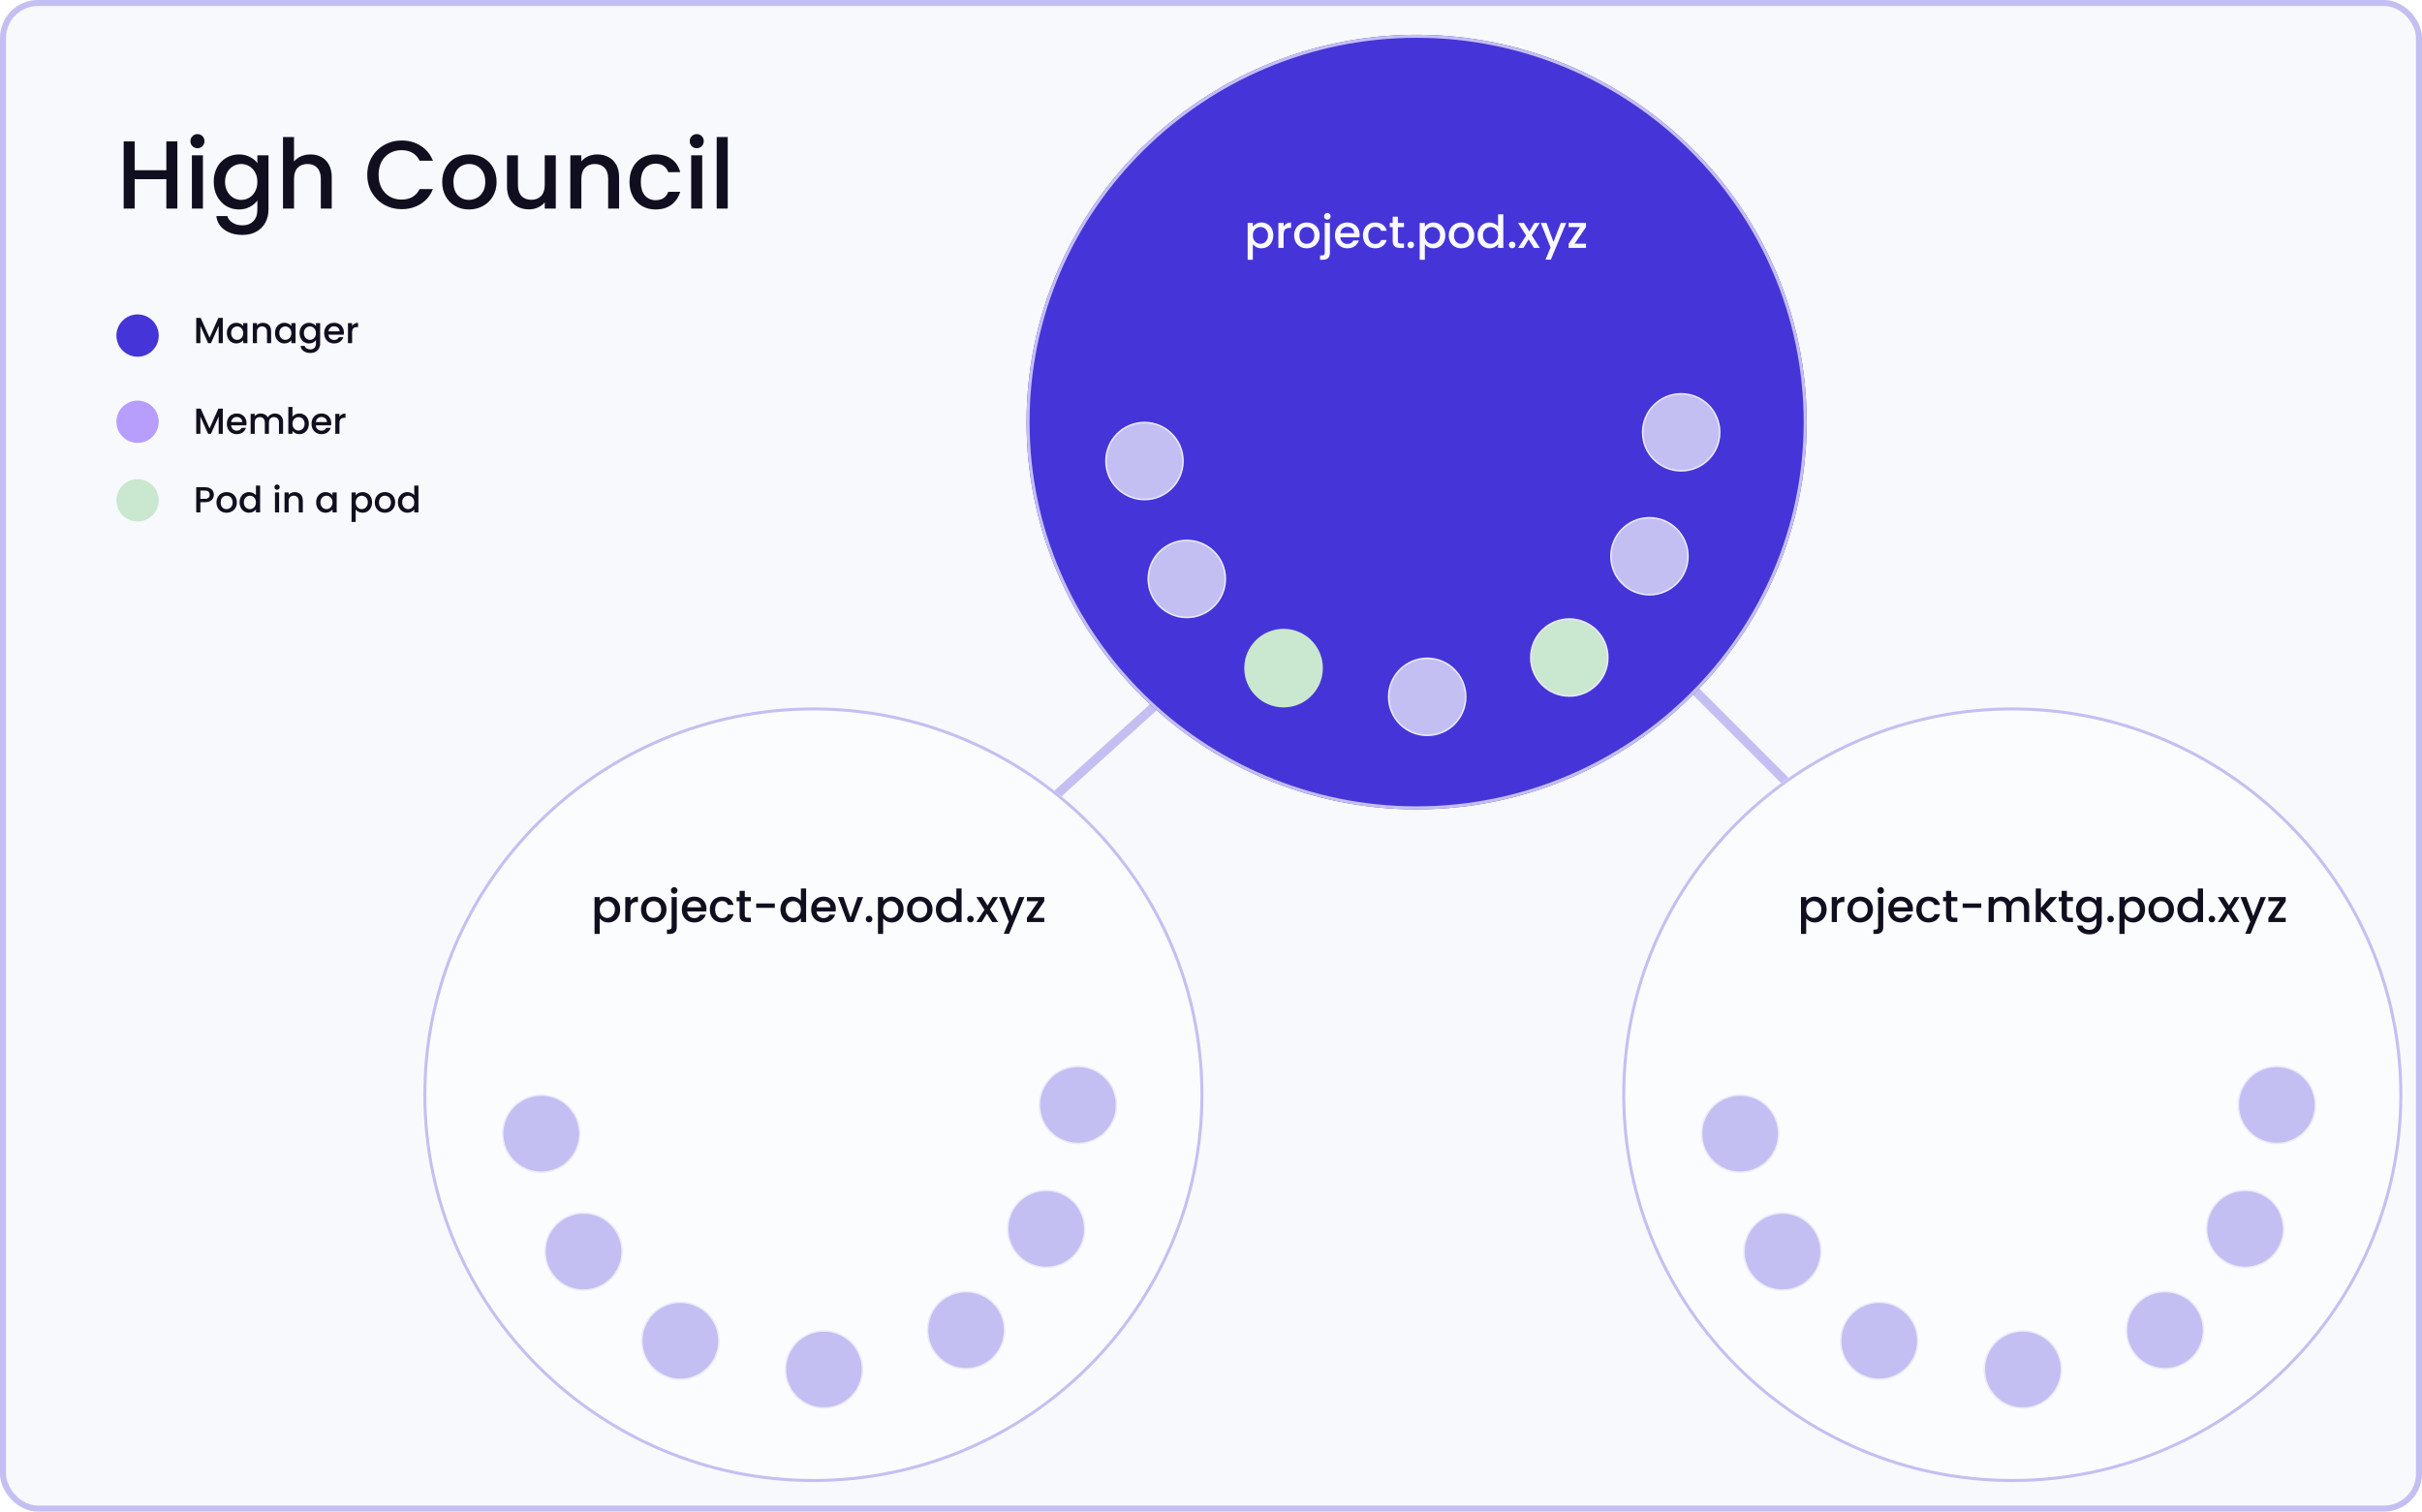 <svg width="1602" height="1000" viewBox="0 0 1602 1000" fill="none" xmlns="http://www.w3.org/2000/svg">
<rect x="2" y="2" width="1598" height="996" rx="23" fill="#F8F9FC"/>
<circle cx="942" cy="265" r="197" fill="#FF3C3C" fill-opacity="0.87"/>
<path d="M117.32 93.52V138H110.024V118.544H89.096V138H81.8V93.52H89.096V112.592H110.024V93.52H117.32ZM130.637 98.064C129.314 98.064 128.205 97.616 127.309 96.72C126.413 95.824 125.965 94.715 125.965 93.392C125.965 92.069 126.413 90.96 127.309 90.064C128.205 89.168 129.314 88.72 130.637 88.72C131.917 88.72 133.005 89.168 133.901 90.064C134.797 90.96 135.245 92.069 135.245 93.392C135.245 94.715 134.797 95.824 133.901 96.72C133.005 97.616 131.917 98.064 130.637 98.064ZM134.221 102.736V138H126.925V102.736H134.221ZM158.008 102.16C160.739 102.16 163.149 102.715 165.24 103.824C167.373 104.891 169.037 106.235 170.232 107.856V102.736H177.592V138.576C177.592 141.819 176.909 144.699 175.544 147.216C174.179 149.776 172.195 151.781 169.592 153.232C167.032 154.683 163.96 155.408 160.376 155.408C155.597 155.408 151.629 154.277 148.472 152.016C145.315 149.797 143.523 146.768 143.096 142.928H150.328C150.883 144.763 152.056 146.235 153.848 147.344C155.683 148.496 157.859 149.072 160.376 149.072C163.32 149.072 165.688 148.176 167.48 146.384C169.315 144.592 170.232 141.989 170.232 138.576V132.688C168.995 134.352 167.309 135.76 165.176 136.912C163.085 138.021 160.696 138.576 158.008 138.576C154.936 138.576 152.12 137.808 149.56 136.272C147.043 134.693 145.037 132.517 143.544 129.744C142.093 126.928 141.368 123.749 141.368 120.208C141.368 116.667 142.093 113.531 143.544 110.8C145.037 108.069 147.043 105.957 149.56 104.464C152.12 102.928 154.936 102.16 158.008 102.16ZM170.232 120.336C170.232 117.904 169.72 115.792 168.696 114C167.715 112.208 166.413 110.843 164.792 109.904C163.171 108.965 161.421 108.496 159.544 108.496C157.667 108.496 155.917 108.965 154.296 109.904C152.675 110.8 151.352 112.144 150.328 113.936C149.347 115.685 148.856 117.776 148.856 120.208C148.856 122.64 149.347 124.773 150.328 126.608C151.352 128.443 152.675 129.851 154.296 130.832C155.96 131.771 157.709 132.24 159.544 132.24C161.421 132.24 163.171 131.771 164.792 130.832C166.413 129.893 167.715 128.528 168.696 126.736C169.72 124.901 170.232 122.768 170.232 120.336ZM205.415 102.16C208.103 102.16 210.492 102.736 212.583 103.888C214.716 105.04 216.38 106.747 217.575 109.008C218.812 111.269 219.431 114 219.431 117.2V138H212.199V118.288C212.199 115.131 211.41 112.72 209.831 111.056C208.252 109.349 206.098 108.496 203.367 108.496C200.636 108.496 198.46 109.349 196.839 111.056C195.26 112.72 194.471 115.131 194.471 118.288V138H187.175V90.64H194.471V106.832C195.708 105.339 197.266 104.187 199.143 103.376C201.063 102.565 203.154 102.16 205.415 102.16ZM242.931 115.664C242.931 111.312 243.933 107.408 245.939 103.952C247.987 100.496 250.739 97.808 254.195 95.888C257.693 93.925 261.512 92.944 265.651 92.944C270.387 92.944 274.589 94.117 278.259 96.464C281.971 98.768 284.659 102.053 286.323 106.32H277.555C276.403 103.973 274.803 102.224 272.755 101.072C270.707 99.92 268.339 99.344 265.651 99.344C262.707 99.344 260.083 100.005 257.779 101.328C255.475 102.651 253.661 104.549 252.339 107.024C251.059 109.499 250.419 112.379 250.419 115.664C250.419 118.949 251.059 121.829 252.339 124.304C253.661 126.779 255.475 128.699 257.779 130.064C260.083 131.387 262.707 132.048 265.651 132.048C268.339 132.048 270.707 131.472 272.755 130.32C274.803 129.168 276.403 127.419 277.555 125.072H286.323C284.659 129.339 281.971 132.624 278.259 134.928C274.589 137.232 270.387 138.384 265.651 138.384C261.469 138.384 257.651 137.424 254.195 135.504C250.739 133.541 247.987 130.832 245.939 127.376C243.933 123.92 242.931 120.016 242.931 115.664ZM310.159 138.576C306.831 138.576 303.823 137.829 301.135 136.336C298.447 134.8 296.335 132.667 294.799 129.936C293.263 127.163 292.495 123.963 292.495 120.336C292.495 116.752 293.284 113.573 294.863 110.8C296.441 108.027 298.596 105.893 301.327 104.4C304.057 102.907 307.108 102.16 310.479 102.16C313.849 102.16 316.9 102.907 319.631 104.4C322.361 105.893 324.516 108.027 326.095 110.8C327.673 113.573 328.463 116.752 328.463 120.336C328.463 123.92 327.652 127.099 326.031 129.872C324.409 132.645 322.191 134.8 319.375 136.336C316.601 137.829 313.529 138.576 310.159 138.576ZM310.159 132.24C312.036 132.24 313.785 131.792 315.407 130.896C317.071 130 318.415 128.656 319.439 126.864C320.463 125.072 320.975 122.896 320.975 120.336C320.975 117.776 320.484 115.621 319.503 113.872C318.521 112.08 317.22 110.736 315.599 109.84C313.977 108.944 312.228 108.496 310.351 108.496C308.473 108.496 306.724 108.944 305.103 109.84C303.524 110.736 302.265 112.08 301.327 113.872C300.388 115.621 299.919 117.776 299.919 120.336C299.919 124.133 300.879 127.077 302.799 129.168C304.761 131.216 307.215 132.24 310.159 132.24ZM367.611 102.736V138H360.315V133.84C359.163 135.291 357.648 136.443 355.771 137.296C353.936 138.107 351.974 138.512 349.883 138.512C347.11 138.512 344.614 137.936 342.395 136.784C340.219 135.632 338.491 133.925 337.211 131.664C335.974 129.403 335.355 126.672 335.355 123.472V102.736H342.587V122.384C342.587 125.541 343.376 127.973 344.955 129.68C346.534 131.344 348.688 132.176 351.419 132.176C354.15 132.176 356.304 131.344 357.883 129.68C359.504 127.973 360.315 125.541 360.315 122.384V102.736H367.611ZM395.03 102.16C397.803 102.16 400.278 102.736 402.454 103.888C404.672 105.04 406.4 106.747 407.638 109.008C408.875 111.269 409.494 114 409.494 117.2V138H402.262V118.288C402.262 115.131 401.472 112.72 399.894 111.056C398.315 109.349 396.16 108.496 393.43 108.496C390.699 108.496 388.523 109.349 386.902 111.056C385.323 112.72 384.534 115.131 384.534 118.288V138H377.238V102.736H384.534V106.768C385.728 105.317 387.243 104.187 389.078 103.376C390.955 102.565 392.939 102.16 395.03 102.16ZM416.368 120.336C416.368 116.709 417.093 113.531 418.544 110.8C420.037 108.027 422.085 105.893 424.688 104.4C427.291 102.907 430.277 102.16 433.648 102.16C437.915 102.16 441.435 103.184 444.208 105.232C447.024 107.237 448.923 110.117 449.904 113.872H442.032C441.392 112.123 440.368 110.757 438.96 109.776C437.552 108.795 435.781 108.304 433.648 108.304C430.661 108.304 428.272 109.371 426.48 111.504C424.731 113.595 423.856 116.539 423.856 120.336C423.856 124.133 424.731 127.099 426.48 129.232C428.272 131.365 430.661 132.432 433.648 132.432C437.872 132.432 440.667 130.576 442.032 126.864H449.904C448.88 130.448 446.96 133.307 444.144 135.44C441.328 137.531 437.829 138.576 433.648 138.576C430.277 138.576 427.291 137.829 424.688 136.336C422.085 134.8 420.037 132.667 418.544 129.936C417.093 127.163 416.368 123.963 416.368 120.336ZM460.887 98.064C459.564 98.064 458.455 97.616 457.559 96.72C456.663 95.824 456.215 94.715 456.215 93.392C456.215 92.069 456.663 90.96 457.559 90.064C458.455 89.168 459.564 88.72 460.887 88.72C462.167 88.72 463.255 89.168 464.151 90.064C465.047 90.96 465.495 92.069 465.495 93.392C465.495 94.715 465.047 95.824 464.151 96.72C463.255 97.616 462.167 98.064 460.887 98.064ZM464.471 102.736V138H457.175V102.736H464.471ZM481.346 90.64V138H474.05V90.64H481.346Z" fill="#110F1F"/>
<path d="M147.368 210.32V227H144.632V215.576L139.544 227H137.648L132.536 215.576V227H129.8V210.32H132.752L138.608 223.4L144.44 210.32H147.368ZM150.052 220.328C150.052 219 150.324 217.824 150.868 216.8C151.428 215.776 152.18 214.984 153.124 214.424C154.084 213.848 155.14 213.56 156.292 213.56C157.332 213.56 158.236 213.768 159.004 214.184C159.788 214.584 160.412 215.088 160.876 215.696V213.776H163.636V227H160.876V225.032C160.412 225.656 159.78 226.176 158.98 226.592C158.18 227.008 157.268 227.216 156.244 227.216C155.108 227.216 154.068 226.928 153.124 226.352C152.18 225.76 151.428 224.944 150.868 223.904C150.324 222.848 150.052 221.656 150.052 220.328ZM160.876 220.376C160.876 219.464 160.684 218.672 160.3 218C159.932 217.328 159.444 216.816 158.836 216.464C158.228 216.112 157.572 215.936 156.868 215.936C156.164 215.936 155.508 216.112 154.9 216.464C154.292 216.8 153.796 217.304 153.412 217.976C153.044 218.632 152.86 219.416 152.86 220.328C152.86 221.24 153.044 222.04 153.412 222.728C153.796 223.416 154.292 223.944 154.9 224.312C155.524 224.664 156.18 224.84 156.868 224.84C157.572 224.84 158.228 224.664 158.836 224.312C159.444 223.96 159.932 223.448 160.3 222.776C160.684 222.088 160.876 221.288 160.876 220.376ZM173.902 213.56C174.942 213.56 175.87 213.776 176.686 214.208C177.518 214.64 178.166 215.28 178.63 216.128C179.094 216.976 179.326 218 179.326 219.2V227H176.614V219.608C176.614 218.424 176.318 217.52 175.726 216.896C175.134 216.256 174.326 215.936 173.302 215.936C172.278 215.936 171.462 216.256 170.854 216.896C170.262 217.52 169.966 218.424 169.966 219.608V227H167.23V213.776H169.966V215.288C170.414 214.744 170.982 214.32 171.67 214.016C172.374 213.712 173.118 213.56 173.902 213.56ZM181.904 220.328C181.904 219 182.176 217.824 182.72 216.8C183.28 215.776 184.032 214.984 184.976 214.424C185.936 213.848 186.992 213.56 188.144 213.56C189.184 213.56 190.088 213.768 190.856 214.184C191.64 214.584 192.264 215.088 192.728 215.696V213.776H195.488V227H192.728V225.032C192.264 225.656 191.632 226.176 190.832 226.592C190.032 227.008 189.12 227.216 188.096 227.216C186.96 227.216 185.92 226.928 184.976 226.352C184.032 225.76 183.28 224.944 182.72 223.904C182.176 222.848 181.904 221.656 181.904 220.328ZM192.728 220.376C192.728 219.464 192.536 218.672 192.152 218C191.784 217.328 191.296 216.816 190.688 216.464C190.08 216.112 189.424 215.936 188.72 215.936C188.016 215.936 187.36 216.112 186.752 216.464C186.144 216.8 185.648 217.304 185.264 217.976C184.896 218.632 184.712 219.416 184.712 220.328C184.712 221.24 184.896 222.04 185.264 222.728C185.648 223.416 186.144 223.944 186.752 224.312C187.376 224.664 188.032 224.84 188.72 224.84C189.424 224.84 190.08 224.664 190.688 224.312C191.296 223.96 191.784 223.448 192.152 222.776C192.536 222.088 192.728 221.288 192.728 220.376ZM204.409 213.56C205.433 213.56 206.337 213.768 207.121 214.184C207.921 214.584 208.545 215.088 208.993 215.696V213.776H211.753V227.216C211.753 228.432 211.497 229.512 210.985 230.456C210.473 231.416 209.729 232.168 208.753 232.712C207.793 233.256 206.641 233.528 205.297 233.528C203.505 233.528 202.017 233.104 200.833 232.256C199.649 231.424 198.977 230.288 198.817 228.848H201.529C201.737 229.536 202.177 230.088 202.849 230.504C203.537 230.936 204.353 231.152 205.297 231.152C206.401 231.152 207.289 230.816 207.961 230.144C208.649 229.472 208.993 228.496 208.993 227.216V225.008C208.529 225.632 207.897 226.16 207.097 226.592C206.313 227.008 205.417 227.216 204.409 227.216C203.257 227.216 202.201 226.928 201.241 226.352C200.297 225.76 199.545 224.944 198.985 223.904C198.441 222.848 198.169 221.656 198.169 220.328C198.169 219 198.441 217.824 198.985 216.8C199.545 215.776 200.297 214.984 201.241 214.424C202.201 213.848 203.257 213.56 204.409 213.56ZM208.993 220.376C208.993 219.464 208.801 218.672 208.417 218C208.049 217.328 207.561 216.816 206.953 216.464C206.345 216.112 205.689 215.936 204.985 215.936C204.281 215.936 203.625 216.112 203.017 216.464C202.409 216.8 201.913 217.304 201.529 217.976C201.161 218.632 200.977 219.416 200.977 220.328C200.977 221.24 201.161 222.04 201.529 222.728C201.913 223.416 202.409 223.944 203.017 224.312C203.641 224.664 204.297 224.84 204.985 224.84C205.689 224.84 206.345 224.664 206.953 224.312C207.561 223.96 208.049 223.448 208.417 222.776C208.801 222.088 208.993 221.288 208.993 220.376ZM227.467 220.064C227.467 220.56 227.435 221.008 227.371 221.408H217.267C217.347 222.464 217.739 223.312 218.443 223.952C219.147 224.592 220.011 224.912 221.035 224.912C222.507 224.912 223.547 224.296 224.155 223.064H227.107C226.707 224.28 225.979 225.28 224.923 226.064C223.883 226.832 222.587 227.216 221.035 227.216C219.771 227.216 218.635 226.936 217.627 226.376C216.635 225.8 215.851 225 215.275 223.976C214.715 222.936 214.435 221.736 214.435 220.376C214.435 219.016 214.707 217.824 215.251 216.8C215.811 215.76 216.587 214.96 217.579 214.4C218.587 213.84 219.739 213.56 221.035 213.56C222.283 213.56 223.395 213.832 224.371 214.376C225.347 214.92 226.107 215.688 226.651 216.68C227.195 217.656 227.467 218.784 227.467 220.064ZM224.611 219.2C224.595 218.192 224.235 217.384 223.531 216.776C222.827 216.168 221.955 215.864 220.915 215.864C219.971 215.864 219.163 216.168 218.491 216.776C217.819 217.368 217.419 218.176 217.291 219.2H224.611ZM232.895 215.696C233.295 215.024 233.823 214.504 234.479 214.136C235.151 213.752 235.943 213.56 236.855 213.56V216.392H236.159C235.087 216.392 234.271 216.664 233.711 217.208C233.167 217.752 232.895 218.696 232.895 220.04V227H230.159V213.776H232.895V215.696Z" fill="#110F1F"/>
<path d="M147.368 270.32V287H144.632V275.576L139.544 287H137.648L132.536 275.576V287H129.8V270.32H132.752L138.608 283.4L144.44 270.32H147.368ZM163.084 280.064C163.084 280.56 163.052 281.008 162.988 281.408H152.884C152.964 282.464 153.356 283.312 154.06 283.952C154.764 284.592 155.628 284.912 156.652 284.912C158.124 284.912 159.164 284.296 159.772 283.064H162.724C162.324 284.28 161.596 285.28 160.54 286.064C159.5 286.832 158.204 287.216 156.652 287.216C155.388 287.216 154.252 286.936 153.244 286.376C152.252 285.8 151.468 285 150.892 283.976C150.332 282.936 150.052 281.736 150.052 280.376C150.052 279.016 150.324 277.824 150.868 276.8C151.428 275.76 152.204 274.96 153.196 274.4C154.204 273.84 155.356 273.56 156.652 273.56C157.9 273.56 159.012 273.832 159.988 274.376C160.964 274.92 161.724 275.688 162.268 276.68C162.812 277.656 163.084 278.784 163.084 280.064ZM160.228 279.2C160.212 278.192 159.852 277.384 159.148 276.776C158.444 276.168 157.572 275.864 156.532 275.864C155.588 275.864 154.78 276.168 154.108 276.776C153.436 277.368 153.036 278.176 152.908 279.2H160.228ZM181.785 273.56C182.825 273.56 183.753 273.776 184.569 274.208C185.401 274.64 186.049 275.28 186.513 276.128C186.993 276.976 187.233 278 187.233 279.2V287H184.521V279.608C184.521 278.424 184.225 277.52 183.633 276.896C183.041 276.256 182.233 275.936 181.209 275.936C180.185 275.936 179.369 276.256 178.761 276.896C178.169 277.52 177.873 278.424 177.873 279.608V287H175.161V279.608C175.161 278.424 174.865 277.52 174.273 276.896C173.681 276.256 172.873 275.936 171.849 275.936C170.825 275.936 170.009 276.256 169.401 276.896C168.809 277.52 168.513 278.424 168.513 279.608V287H165.777V273.776H168.513V275.288C168.961 274.744 169.529 274.32 170.217 274.016C170.905 273.712 171.641 273.56 172.425 273.56C173.481 273.56 174.425 273.784 175.257 274.232C176.089 274.68 176.729 275.328 177.177 276.176C177.577 275.376 178.201 274.744 179.049 274.28C179.897 273.8 180.809 273.56 181.785 273.56ZM193.45 275.744C193.914 275.104 194.546 274.584 195.346 274.184C196.162 273.768 197.066 273.56 198.058 273.56C199.226 273.56 200.282 273.84 201.226 274.4C202.17 274.96 202.914 275.76 203.458 276.8C204.002 277.824 204.274 279 204.274 280.328C204.274 281.656 204.002 282.848 203.458 283.904C202.914 284.944 202.162 285.76 201.202 286.352C200.258 286.928 199.21 287.216 198.058 287.216C197.034 287.216 196.122 287.016 195.322 286.616C194.538 286.216 193.914 285.704 193.45 285.08V287H190.714V269.24H193.45V275.744ZM201.49 280.328C201.49 279.416 201.298 278.632 200.914 277.976C200.546 277.304 200.05 276.8 199.426 276.464C198.818 276.112 198.162 275.936 197.458 275.936C196.77 275.936 196.114 276.112 195.49 276.464C194.882 276.816 194.386 277.328 194.002 278C193.634 278.672 193.45 279.464 193.45 280.376C193.45 281.288 193.634 282.088 194.002 282.776C194.386 283.448 194.882 283.96 195.49 284.312C196.114 284.664 196.77 284.84 197.458 284.84C198.162 284.84 198.818 284.664 199.426 284.312C200.05 283.944 200.546 283.416 200.914 282.728C201.298 282.04 201.49 281.24 201.49 280.328ZM219.1 280.064C219.1 280.56 219.068 281.008 219.004 281.408H208.9C208.98 282.464 209.372 283.312 210.076 283.952C210.78 284.592 211.644 284.912 212.668 284.912C214.14 284.912 215.18 284.296 215.788 283.064H218.74C218.34 284.28 217.612 285.28 216.556 286.064C215.516 286.832 214.22 287.216 212.668 287.216C211.404 287.216 210.268 286.936 209.26 286.376C208.268 285.8 207.484 285 206.908 283.976C206.348 282.936 206.068 281.736 206.068 280.376C206.068 279.016 206.34 277.824 206.884 276.8C207.444 275.76 208.22 274.96 209.212 274.4C210.22 273.84 211.372 273.56 212.668 273.56C213.916 273.56 215.028 273.832 216.004 274.376C216.98 274.92 217.74 275.688 218.284 276.68C218.828 277.656 219.1 278.784 219.1 280.064ZM216.244 279.2C216.228 278.192 215.868 277.384 215.164 276.776C214.46 276.168 213.588 275.864 212.548 275.864C211.604 275.864 210.796 276.168 210.124 276.776C209.452 277.368 209.052 278.176 208.924 279.2H216.244ZM224.528 275.696C224.928 275.024 225.456 274.504 226.112 274.136C226.784 273.752 227.576 273.56 228.488 273.56V276.392H227.792C226.72 276.392 225.904 276.664 225.344 277.208C224.8 277.752 224.528 278.696 224.528 280.04V287H221.792V273.776H224.528V275.696Z" fill="#110F1F"/>
<path d="M141.464 327.288C141.464 328.136 141.264 328.936 140.864 329.688C140.464 330.44 139.824 331.056 138.944 331.536C138.064 332 136.936 332.232 135.56 332.232H132.536V339H129.8V322.32H135.56C136.84 322.32 137.92 322.544 138.8 322.992C139.696 323.424 140.36 324.016 140.792 324.768C141.24 325.52 141.464 326.36 141.464 327.288ZM135.56 330C136.6 330 137.376 329.768 137.888 329.304C138.4 328.824 138.656 328.152 138.656 327.288C138.656 325.464 137.624 324.552 135.56 324.552H132.536V330H135.56ZM149.809 339.216C148.561 339.216 147.433 338.936 146.425 338.376C145.417 337.8 144.625 337 144.049 335.976C143.473 334.936 143.185 333.736 143.185 332.376C143.185 331.032 143.481 329.84 144.073 328.8C144.665 327.76 145.473 326.96 146.497 326.4C147.521 325.84 148.665 325.56 149.929 325.56C151.193 325.56 152.337 325.84 153.361 326.4C154.385 326.96 155.193 327.76 155.785 328.8C156.377 329.84 156.673 331.032 156.673 332.376C156.673 333.72 156.369 334.912 155.761 335.952C155.153 336.992 154.321 337.8 153.265 338.376C152.225 338.936 151.073 339.216 149.809 339.216ZM149.809 336.84C150.513 336.84 151.169 336.672 151.777 336.336C152.401 336 152.905 335.496 153.289 334.824C153.673 334.152 153.865 333.336 153.865 332.376C153.865 331.416 153.681 330.608 153.313 329.952C152.945 329.28 152.457 328.776 151.849 328.44C151.241 328.104 150.585 327.936 149.881 327.936C149.177 327.936 148.521 328.104 147.913 328.44C147.321 328.776 146.849 329.28 146.497 329.952C146.145 330.608 145.969 331.416 145.969 332.376C145.969 333.8 146.329 334.904 147.049 335.688C147.785 336.456 148.705 336.84 149.809 336.84ZM158.466 332.328C158.466 331 158.738 329.824 159.282 328.8C159.842 327.776 160.594 326.984 161.538 326.424C162.498 325.848 163.562 325.56 164.73 325.56C165.594 325.56 166.442 325.752 167.274 326.136C168.122 326.504 168.794 327 169.29 327.624V321.24H172.05V339H169.29V337.008C168.842 337.648 168.218 338.176 167.418 338.592C166.634 339.008 165.73 339.216 164.706 339.216C163.554 339.216 162.498 338.928 161.538 338.352C160.594 337.76 159.842 336.944 159.282 335.904C158.738 334.848 158.466 333.656 158.466 332.328ZM169.29 332.376C169.29 331.464 169.098 330.672 168.714 330C168.346 329.328 167.858 328.816 167.25 328.464C166.642 328.112 165.986 327.936 165.282 327.936C164.578 327.936 163.922 328.112 163.314 328.464C162.706 328.8 162.21 329.304 161.826 329.976C161.458 330.632 161.274 331.416 161.274 332.328C161.274 333.24 161.458 334.04 161.826 334.728C162.21 335.416 162.706 335.944 163.314 336.312C163.938 336.664 164.594 336.84 165.282 336.84C165.986 336.84 166.642 336.664 167.25 336.312C167.858 335.96 168.346 335.448 168.714 334.776C169.098 334.088 169.29 333.288 169.29 332.376ZM183.27 324.024C182.774 324.024 182.358 323.856 182.022 323.52C181.686 323.184 181.518 322.768 181.518 322.272C181.518 321.776 181.686 321.36 182.022 321.024C182.358 320.688 182.774 320.52 183.27 320.52C183.75 320.52 184.158 320.688 184.494 321.024C184.83 321.36 184.998 321.776 184.998 322.272C184.998 322.768 184.83 323.184 184.494 323.52C184.158 323.856 183.75 324.024 183.27 324.024ZM184.614 325.776V339H181.878V325.776H184.614ZM194.878 325.56C195.918 325.56 196.846 325.776 197.662 326.208C198.494 326.64 199.142 327.28 199.606 328.128C200.07 328.976 200.302 330 200.302 331.2V339H197.59V331.608C197.59 330.424 197.294 329.52 196.702 328.896C196.11 328.256 195.302 327.936 194.278 327.936C193.254 327.936 192.438 328.256 191.83 328.896C191.238 329.52 190.942 330.424 190.942 331.608V339H188.206V325.776H190.942V327.288C191.39 326.744 191.958 326.32 192.646 326.016C193.35 325.712 194.094 325.56 194.878 325.56ZM209.115 332.328C209.115 331 209.387 329.824 209.931 328.8C210.491 327.776 211.243 326.984 212.187 326.424C213.147 325.848 214.203 325.56 215.355 325.56C216.395 325.56 217.299 325.768 218.067 326.184C218.851 326.584 219.475 327.088 219.939 327.696V325.776H222.699V339H219.939V337.032C219.475 337.656 218.843 338.176 218.043 338.592C217.243 339.008 216.331 339.216 215.307 339.216C214.171 339.216 213.131 338.928 212.187 338.352C211.243 337.76 210.491 336.944 209.931 335.904C209.387 334.848 209.115 333.656 209.115 332.328ZM219.939 332.376C219.939 331.464 219.747 330.672 219.363 330C218.995 329.328 218.507 328.816 217.899 328.464C217.291 328.112 216.635 327.936 215.931 327.936C215.227 327.936 214.571 328.112 213.963 328.464C213.355 328.8 212.859 329.304 212.475 329.976C212.107 330.632 211.923 331.416 211.923 332.328C211.923 333.24 212.107 334.04 212.475 334.728C212.859 335.416 213.355 335.944 213.963 336.312C214.587 336.664 215.243 336.84 215.931 336.84C216.635 336.84 217.291 336.664 217.899 336.312C218.507 335.96 218.995 335.448 219.363 334.776C219.747 334.088 219.939 333.288 219.939 332.376ZM235.263 327.72C235.727 327.112 236.359 326.6 237.159 326.184C237.959 325.768 238.863 325.56 239.871 325.56C241.023 325.56 242.071 325.848 243.015 326.424C243.975 326.984 244.727 327.776 245.271 328.8C245.815 329.824 246.087 331 246.087 332.328C246.087 333.656 245.815 334.848 245.271 335.904C244.727 336.944 243.975 337.76 243.015 338.352C242.071 338.928 241.023 339.216 239.871 339.216C238.863 339.216 237.967 339.016 237.183 338.616C236.399 338.2 235.759 337.688 235.263 337.08V345.288H232.527V325.776H235.263V327.72ZM243.303 332.328C243.303 331.416 243.111 330.632 242.727 329.976C242.359 329.304 241.863 328.8 241.239 328.464C240.631 328.112 239.975 327.936 239.271 327.936C238.583 327.936 237.927 328.112 237.303 328.464C236.695 328.816 236.199 329.328 235.815 330C235.447 330.672 235.263 331.464 235.263 332.376C235.263 333.288 235.447 334.088 235.815 334.776C236.199 335.448 236.695 335.96 237.303 336.312C237.927 336.664 238.583 336.84 239.271 336.84C239.975 336.84 240.631 336.664 241.239 336.312C241.863 335.944 242.359 335.416 242.727 334.728C243.111 334.04 243.303 333.24 243.303 332.328ZM254.528 339.216C253.28 339.216 252.152 338.936 251.144 338.376C250.136 337.8 249.344 337 248.768 335.976C248.192 334.936 247.904 333.736 247.904 332.376C247.904 331.032 248.2 329.84 248.792 328.8C249.384 327.76 250.192 326.96 251.216 326.4C252.24 325.84 253.384 325.56 254.648 325.56C255.912 325.56 257.056 325.84 258.08 326.4C259.104 326.96 259.912 327.76 260.504 328.8C261.096 329.84 261.392 331.032 261.392 332.376C261.392 333.72 261.088 334.912 260.48 335.952C259.872 336.992 259.04 337.8 257.984 338.376C256.944 338.936 255.792 339.216 254.528 339.216ZM254.528 336.84C255.232 336.84 255.888 336.672 256.496 336.336C257.12 336 257.624 335.496 258.008 334.824C258.392 334.152 258.584 333.336 258.584 332.376C258.584 331.416 258.4 330.608 258.032 329.952C257.664 329.28 257.176 328.776 256.568 328.44C255.96 328.104 255.304 327.936 254.6 327.936C253.896 327.936 253.24 328.104 252.632 328.44C252.04 328.776 251.568 329.28 251.216 329.952C250.864 330.608 250.688 331.416 250.688 332.376C250.688 333.8 251.048 334.904 251.768 335.688C252.504 336.456 253.424 336.84 254.528 336.84ZM263.185 332.328C263.185 331 263.457 329.824 264.001 328.8C264.561 327.776 265.313 326.984 266.257 326.424C267.217 325.848 268.281 325.56 269.449 325.56C270.313 325.56 271.161 325.752 271.993 326.136C272.841 326.504 273.513 327 274.009 327.624V321.24H276.769V339H274.009V337.008C273.561 337.648 272.937 338.176 272.137 338.592C271.353 339.008 270.449 339.216 269.425 339.216C268.273 339.216 267.217 338.928 266.257 338.352C265.313 337.76 264.561 336.944 264.001 335.904C263.457 334.848 263.185 333.656 263.185 332.328ZM274.009 332.376C274.009 331.464 273.817 330.672 273.433 330C273.065 329.328 272.577 328.816 271.969 328.464C271.361 328.112 270.705 327.936 270.001 327.936C269.297 327.936 268.641 328.112 268.033 328.464C267.425 328.8 266.929 329.304 266.545 329.976C266.177 330.632 265.993 331.416 265.993 332.328C265.993 333.24 266.177 334.04 266.545 334.728C266.929 335.416 267.425 335.944 268.033 336.312C268.657 336.664 269.313 336.84 270.001 336.84C270.705 336.84 271.361 336.664 271.969 336.312C272.577 335.96 273.065 335.448 273.433 334.776C273.817 334.088 274.009 333.288 274.009 332.376Z" fill="#110F1F"/>
<circle cx="91" cy="222" r="14" fill="#4535D8"/>
<circle cx="91" cy="279" r="14" fill="#B79EFD"/>
<circle cx="91" cy="331" r="14" fill="#CAE7CF"/>
<line x1="768.012" y1="463.225" x2="674.012" y2="548.225" stroke="#C4BFF2" stroke-width="6"/>
<line x1="1114.12" y1="449.879" x2="1197.12" y2="532.879" stroke="#C4BFF2" stroke-width="6"/>
<g filter="url(#filter0_b_602_201)">
<path d="M679 279.228C679 137.717 795.496 23 937.007 23V23C1078.52 23 1195.01 137.717 1195.01 279.228V279.228C1195.01 420.738 1078.52 535.455 937.007 535.455V535.455C795.496 535.455 679 420.738 679 279.228V279.228Z" fill="#4535D8"/>
<path d="M937.007 534.455C796.04 534.455 680 420.177 680 279.228C680 138.278 796.04 24 937.007 24C1077.97 24 1194.01 138.278 1194.01 279.228C1194.01 420.177 1077.97 534.455 937.007 534.455Z" stroke="#C4BFF2" stroke-width="2"/>
</g>
<circle cx="757" cy="305" r="25.5" fill="#C4BFF2" stroke="#EBEAFB"/>
<circle cx="785" cy="383" r="25.5" fill="#C4BFF2" stroke="#EBEAFB"/>
<circle cx="944" cy="461" r="25.5" fill="#C4BFF2" stroke="#EBEAFB"/>
<circle cx="1038" cy="435" r="25.5" fill="#CAE7CF" stroke="#EBEAFB"/>
<circle cx="1091" cy="368" r="25.5" fill="#C4BFF2" stroke="#EBEAFB"/>
<circle cx="1112" cy="286" r="25.5" fill="#C4BFF2" stroke="#EBEAFB"/>
<path d="M828.67 149.9C829.25 149.14 830.04 148.5 831.04 147.98C832.04 147.46 833.17 147.2 834.43 147.2C835.87 147.2 837.18 147.56 838.36 148.28C839.56 148.98 840.5 149.97 841.18 151.25C841.86 152.53 842.2 154 842.2 155.66C842.2 157.32 841.86 158.81 841.18 160.13C840.5 161.43 839.56 162.45 838.36 163.19C837.18 163.91 835.87 164.27 834.43 164.27C833.17 164.27 832.05 164.02 831.07 163.52C830.09 163 829.29 162.36 828.67 161.6V171.86H825.25V147.47H828.67V149.9ZM838.72 155.66C838.72 154.52 838.48 153.54 838 152.72C837.54 151.88 836.92 151.25 836.14 150.83C835.38 150.39 834.56 150.17 833.68 150.17C832.82 150.17 832 150.39 831.22 150.83C830.46 151.27 829.84 151.91 829.36 152.75C828.9 153.59 828.67 154.58 828.67 155.72C828.67 156.86 828.9 157.86 829.36 158.72C829.84 159.56 830.46 160.2 831.22 160.64C832 161.08 832.82 161.3 833.68 161.3C834.56 161.3 835.38 161.08 836.14 160.64C836.92 160.18 837.54 159.52 838 158.66C838.48 157.8 838.72 156.8 838.72 155.66ZM849.002 149.87C849.502 149.03 850.162 148.38 850.982 147.92C851.822 147.44 852.812 147.2 853.952 147.2V150.74H853.082C851.742 150.74 850.722 151.08 850.022 151.76C849.342 152.44 849.002 153.62 849.002 155.3V164H845.582V147.47H849.002V149.87ZM864.266 164.27C862.706 164.27 861.296 163.92 860.036 163.22C858.776 162.5 857.786 161.5 857.066 160.22C856.346 158.92 855.986 157.42 855.986 155.72C855.986 154.04 856.356 152.55 857.096 151.25C857.836 149.95 858.846 148.95 860.126 148.25C861.406 147.55 862.836 147.2 864.416 147.2C865.996 147.2 867.426 147.55 868.706 148.25C869.986 148.95 870.996 149.95 871.736 151.25C872.476 152.55 872.846 154.04 872.846 155.72C872.846 157.4 872.466 158.89 871.706 160.19C870.946 161.49 869.906 162.5 868.586 163.22C867.286 163.92 865.846 164.27 864.266 164.27ZM864.266 161.3C865.146 161.3 865.966 161.09 866.726 160.67C867.506 160.25 868.136 159.62 868.616 158.78C869.096 157.94 869.336 156.92 869.336 155.72C869.336 154.52 869.106 153.51 868.646 152.69C868.186 151.85 867.576 151.22 866.816 150.8C866.056 150.38 865.236 150.17 864.356 150.17C863.476 150.17 862.656 150.38 861.896 150.8C861.156 151.22 860.566 151.85 860.126 152.69C859.686 153.51 859.466 154.52 859.466 155.72C859.466 157.5 859.916 158.88 860.816 159.86C861.736 160.82 862.886 161.3 864.266 161.3ZM877.967 145.28C877.347 145.28 876.827 145.07 876.407 144.65C875.987 144.23 875.777 143.71 875.777 143.09C875.777 142.47 875.987 141.95 876.407 141.53C876.827 141.11 877.347 140.9 877.967 140.9C878.567 140.9 879.077 141.11 879.497 141.53C879.917 141.95 880.127 142.47 880.127 143.09C880.127 143.71 879.917 144.23 879.497 144.65C879.077 145.07 878.567 145.28 877.967 145.28ZM879.647 167.24C879.647 168.86 879.237 170.03 878.417 170.75C877.617 171.49 876.447 171.86 874.907 171.86H873.137V168.98H874.307C875.007 168.98 875.497 168.84 875.777 168.56C876.077 168.3 876.227 167.86 876.227 167.24V147.47H879.647V167.24ZM899.287 155.33C899.287 155.95 899.247 156.51 899.167 157.01H886.537C886.637 158.33 887.127 159.39 888.007 160.19C888.887 160.99 889.967 161.39 891.247 161.39C893.087 161.39 894.387 160.62 895.147 159.08H898.837C898.337 160.6 897.427 161.85 896.107 162.83C894.807 163.79 893.187 164.27 891.247 164.27C889.667 164.27 888.247 163.92 886.987 163.22C885.747 162.5 884.767 161.5 884.047 160.22C883.347 158.92 882.997 157.42 882.997 155.72C882.997 154.02 883.337 152.53 884.017 151.25C884.717 149.95 885.687 148.95 886.927 148.25C888.187 147.55 889.627 147.2 891.247 147.2C892.807 147.2 894.197 147.54 895.417 148.22C896.637 148.9 897.587 149.86 898.267 151.1C898.947 152.32 899.287 153.73 899.287 155.33ZM895.717 154.25C895.697 152.99 895.247 151.98 894.367 151.22C893.487 150.46 892.397 150.08 891.097 150.08C889.917 150.08 888.907 150.46 888.067 151.22C887.227 151.96 886.727 152.97 886.567 154.25H895.717ZM901.512 155.72C901.512 154.02 901.852 152.53 902.532 151.25C903.232 149.95 904.192 148.95 905.412 148.25C906.632 147.55 908.032 147.2 909.612 147.2C911.612 147.2 913.262 147.68 914.562 148.64C915.882 149.58 916.772 150.93 917.232 152.69H913.542C913.242 151.87 912.762 151.23 912.102 150.77C911.442 150.31 910.612 150.08 909.612 150.08C908.212 150.08 907.092 150.58 906.252 151.58C905.432 152.56 905.022 153.94 905.022 155.72C905.022 157.5 905.432 158.89 906.252 159.89C907.092 160.89 908.212 161.39 909.612 161.39C911.592 161.39 912.902 160.52 913.542 158.78H917.232C916.752 160.46 915.852 161.8 914.532 162.8C913.212 163.78 911.572 164.27 909.612 164.27C908.032 164.27 906.632 163.92 905.412 163.22C904.192 162.5 903.232 161.5 902.532 160.22C901.852 158.92 901.512 157.42 901.512 155.72ZM924.631 150.26V159.41C924.631 160.03 924.771 160.48 925.051 160.76C925.351 161.02 925.851 161.15 926.551 161.15H928.651V164H925.951C924.411 164 923.231 163.64 922.411 162.92C921.591 162.2 921.181 161.03 921.181 159.41V150.26H919.231V147.47H921.181V143.36H924.631V147.47H928.651V150.26H924.631ZM933.183 164.21C932.563 164.21 932.043 164 931.623 163.58C931.203 163.16 930.993 162.64 930.993 162.02C930.993 161.4 931.203 160.88 931.623 160.46C932.043 160.04 932.563 159.83 933.183 159.83C933.783 159.83 934.293 160.04 934.713 160.46C935.133 160.88 935.343 161.4 935.343 162.02C935.343 162.64 935.133 163.16 934.713 163.58C934.293 164 933.783 164.21 933.183 164.21ZM942.459 149.9C943.039 149.14 943.829 148.5 944.829 147.98C945.829 147.46 946.959 147.2 948.219 147.2C949.659 147.2 950.969 147.56 952.149 148.28C953.349 148.98 954.289 149.97 954.969 151.25C955.649 152.53 955.989 154 955.989 155.66C955.989 157.32 955.649 158.81 954.969 160.13C954.289 161.43 953.349 162.45 952.149 163.19C950.969 163.91 949.659 164.27 948.219 164.27C946.959 164.27 945.839 164.02 944.859 163.52C943.879 163 943.079 162.36 942.459 161.6V171.86H939.039V147.47H942.459V149.9ZM952.509 155.66C952.509 154.52 952.269 153.54 951.789 152.72C951.329 151.88 950.709 151.25 949.929 150.83C949.169 150.39 948.349 150.17 947.469 150.17C946.609 150.17 945.789 150.39 945.009 150.83C944.249 151.27 943.629 151.91 943.149 152.75C942.689 153.59 942.459 154.58 942.459 155.72C942.459 156.86 942.689 157.86 943.149 158.72C943.629 159.56 944.249 160.2 945.009 160.64C945.789 161.08 946.609 161.3 947.469 161.3C948.349 161.3 949.169 161.08 949.929 160.64C950.709 160.18 951.329 159.52 951.789 158.66C952.269 157.8 952.509 156.8 952.509 155.66ZM966.541 164.27C964.981 164.27 963.571 163.92 962.311 163.22C961.051 162.5 960.061 161.5 959.341 160.22C958.621 158.92 958.261 157.42 958.261 155.72C958.261 154.04 958.631 152.55 959.371 151.25C960.111 149.95 961.121 148.95 962.401 148.25C963.681 147.55 965.111 147.2 966.691 147.2C968.271 147.2 969.701 147.55 970.981 148.25C972.261 148.95 973.271 149.95 974.011 151.25C974.751 152.55 975.121 154.04 975.121 155.72C975.121 157.4 974.741 158.89 973.981 160.19C973.221 161.49 972.181 162.5 970.861 163.22C969.561 163.92 968.121 164.27 966.541 164.27ZM966.541 161.3C967.421 161.3 968.241 161.09 969.001 160.67C969.781 160.25 970.411 159.62 970.891 158.78C971.371 157.94 971.611 156.92 971.611 155.72C971.611 154.52 971.381 153.51 970.921 152.69C970.461 151.85 969.851 151.22 969.091 150.8C968.331 150.38 967.511 150.17 966.631 150.17C965.751 150.17 964.931 150.38 964.171 150.8C963.431 151.22 962.841 151.85 962.401 152.69C961.961 153.51 961.741 154.52 961.741 155.72C961.741 157.5 962.191 158.88 963.091 159.86C964.011 160.82 965.161 161.3 966.541 161.3ZM977.362 155.66C977.362 154 977.702 152.53 978.382 151.25C979.082 149.97 980.022 148.98 981.202 148.28C982.402 147.56 983.732 147.2 985.192 147.2C986.272 147.2 987.332 147.44 988.372 147.92C989.432 148.38 990.272 149 990.892 149.78V141.8H994.342V164H990.892V161.51C990.332 162.31 989.552 162.97 988.552 163.49C987.572 164.01 986.442 164.27 985.162 164.27C983.722 164.27 982.402 163.91 981.202 163.19C980.022 162.45 979.082 161.43 978.382 160.13C977.702 158.81 977.362 157.32 977.362 155.66ZM990.892 155.72C990.892 154.58 990.652 153.59 990.172 152.75C989.712 151.91 989.102 151.27 988.342 150.83C987.582 150.39 986.762 150.17 985.882 150.17C985.002 150.17 984.182 150.39 983.422 150.83C982.662 151.25 982.042 151.88 981.562 152.72C981.102 153.54 980.872 154.52 980.872 155.66C980.872 156.8 981.102 157.8 981.562 158.66C982.042 159.52 982.662 160.18 983.422 160.64C984.202 161.08 985.022 161.3 985.882 161.3C986.762 161.3 987.582 161.08 988.342 160.64C989.102 160.2 989.712 159.56 990.172 158.72C990.652 157.86 990.892 156.86 990.892 155.72ZM1000.21 164.21C999.594 164.21 999.074 164 998.654 163.58C998.234 163.16 998.024 162.64 998.024 162.02C998.024 161.4 998.234 160.88 998.654 160.46C999.074 160.04 999.594 159.83 1000.21 159.83C1000.81 159.83 1001.32 160.04 1001.74 160.46C1002.16 160.88 1002.37 161.4 1002.37 162.02C1002.37 162.64 1002.16 163.16 1001.74 163.58C1001.32 164 1000.81 164.21 1000.21 164.21ZM1013.15 155.63L1018.49 164H1014.62L1011.05 158.39L1007.69 164H1004.12L1009.46 155.87L1004.12 147.47H1007.99L1011.56 153.08L1014.92 147.47H1018.49L1013.15 155.63ZM1035.92 147.47L1025.78 171.77H1022.24L1025.6 163.73L1019.09 147.47H1022.9L1027.55 160.07L1032.38 147.47H1035.92ZM1041.53 161.21H1049.03V164H1037.57V161.21L1045.1 150.26H1037.57V147.47H1049.03V150.26L1041.53 161.21Z" fill="#F8F9FC"/>
<circle cx="849" cy="442" r="26" fill="#CAE7CF"/>
<g filter="url(#filter1_b_602_201)">
<path d="M280 724.228C280 582.717 396.496 468 538.007 468V468C679.517 468 796.014 582.717 796.014 724.228V724.228C796.014 865.738 679.517 980.455 538.007 980.455V980.455C396.496 980.455 280 865.738 280 724.228V724.228Z" fill="#FBFCFE"/>
<path d="M538.007 979.455C397.04 979.455 281 865.177 281 724.228C281 583.278 397.04 469 538.007 469C678.974 469 795.014 583.278 795.014 724.228C795.014 865.177 678.974 979.455 538.007 979.455Z" stroke="#C4BFF2" stroke-width="2"/>
</g>
<circle cx="358" cy="750" r="25.5" fill="#C4BFF2" stroke="#EBEAFB"/>
<circle cx="386" cy="828" r="25.5" fill="#C4BFF2" stroke="#EBEAFB"/>
<circle cx="450" cy="887" r="25.5" fill="#C4BFF2" stroke="#EBEAFB"/>
<circle cx="545" cy="906" r="25.5" fill="#C4BFF2" stroke="#EBEAFB"/>
<circle cx="639" cy="880" r="25.5" fill="#C4BFF2" stroke="#EBEAFB"/>
<circle cx="692" cy="813" r="25.5" fill="#C4BFF2" stroke="#EBEAFB"/>
<circle cx="713" cy="731" r="25.5" fill="#C4BFF2" stroke="#EBEAFB"/>
<path d="M396.67 595.9C397.25 595.14 398.04 594.5 399.04 593.98C400.04 593.46 401.17 593.2 402.43 593.2C403.87 593.2 405.18 593.56 406.36 594.28C407.56 594.98 408.5 595.97 409.18 597.25C409.86 598.53 410.2 600 410.2 601.66C410.2 603.32 409.86 604.81 409.18 606.13C408.5 607.43 407.56 608.45 406.36 609.19C405.18 609.91 403.87 610.27 402.43 610.27C401.17 610.27 400.05 610.02 399.07 609.52C398.09 609 397.29 608.36 396.67 607.6V617.86H393.25V593.47H396.67V595.9ZM406.72 601.66C406.72 600.52 406.48 599.54 406 598.72C405.54 597.88 404.92 597.25 404.14 596.83C403.38 596.39 402.56 596.17 401.68 596.17C400.82 596.17 400 596.39 399.22 596.83C398.46 597.27 397.84 597.91 397.36 598.75C396.9 599.59 396.67 600.58 396.67 601.72C396.67 602.86 396.9 603.86 397.36 604.72C397.84 605.56 398.46 606.2 399.22 606.64C400 607.08 400.82 607.3 401.68 607.3C402.56 607.3 403.38 607.08 404.14 606.64C404.92 606.18 405.54 605.52 406 604.66C406.48 603.8 406.72 602.8 406.72 601.66ZM417.002 595.87C417.502 595.03 418.162 594.38 418.982 593.92C419.822 593.44 420.812 593.2 421.952 593.2V596.74H421.082C419.742 596.74 418.722 597.08 418.022 597.76C417.342 598.44 417.002 599.62 417.002 601.3V610H413.582V593.47H417.002V595.87ZM432.266 610.27C430.706 610.27 429.296 609.92 428.036 609.22C426.776 608.5 425.786 607.5 425.066 606.22C424.346 604.92 423.986 603.42 423.986 601.72C423.986 600.04 424.356 598.55 425.096 597.25C425.836 595.95 426.846 594.95 428.126 594.25C429.406 593.55 430.836 593.2 432.416 593.2C433.996 593.2 435.426 593.55 436.706 594.25C437.986 594.95 438.996 595.95 439.736 597.25C440.476 598.55 440.846 600.04 440.846 601.72C440.846 603.4 440.466 604.89 439.706 606.19C438.946 607.49 437.906 608.5 436.586 609.22C435.286 609.92 433.846 610.27 432.266 610.27ZM432.266 607.3C433.146 607.3 433.966 607.09 434.726 606.67C435.506 606.25 436.136 605.62 436.616 604.78C437.096 603.94 437.336 602.92 437.336 601.72C437.336 600.52 437.106 599.51 436.646 598.69C436.186 597.85 435.576 597.22 434.816 596.8C434.056 596.38 433.236 596.17 432.356 596.17C431.476 596.17 430.656 596.38 429.896 596.8C429.156 597.22 428.566 597.85 428.126 598.69C427.686 599.51 427.466 600.52 427.466 601.72C427.466 603.5 427.916 604.88 428.816 605.86C429.736 606.82 430.886 607.3 432.266 607.3ZM445.967 591.28C445.347 591.28 444.827 591.07 444.407 590.65C443.987 590.23 443.777 589.71 443.777 589.09C443.777 588.47 443.987 587.95 444.407 587.53C444.827 587.11 445.347 586.9 445.967 586.9C446.567 586.9 447.077 587.11 447.497 587.53C447.917 587.95 448.127 588.47 448.127 589.09C448.127 589.71 447.917 590.23 447.497 590.65C447.077 591.07 446.567 591.28 445.967 591.28ZM447.647 613.24C447.647 614.86 447.237 616.03 446.417 616.75C445.617 617.49 444.447 617.86 442.907 617.86H441.137V614.98H442.307C443.007 614.98 443.497 614.84 443.777 614.56C444.077 614.3 444.227 613.86 444.227 613.24V593.47H447.647V613.24ZM467.287 601.33C467.287 601.95 467.247 602.51 467.167 603.01H454.537C454.637 604.33 455.127 605.39 456.007 606.19C456.887 606.99 457.967 607.39 459.247 607.39C461.087 607.39 462.387 606.62 463.147 605.08H466.837C466.337 606.6 465.427 607.85 464.107 608.83C462.807 609.79 461.187 610.27 459.247 610.27C457.667 610.27 456.247 609.92 454.987 609.22C453.747 608.5 452.767 607.5 452.047 606.22C451.347 604.92 450.997 603.42 450.997 601.72C450.997 600.02 451.337 598.53 452.017 597.25C452.717 595.95 453.687 594.95 454.927 594.25C456.187 593.55 457.627 593.2 459.247 593.2C460.807 593.2 462.197 593.54 463.417 594.22C464.637 594.9 465.587 595.86 466.267 597.1C466.947 598.32 467.287 599.73 467.287 601.33ZM463.717 600.25C463.697 598.99 463.247 597.98 462.367 597.22C461.487 596.46 460.397 596.08 459.097 596.08C457.917 596.08 456.907 596.46 456.067 597.22C455.227 597.96 454.727 598.97 454.567 600.25H463.717ZM469.512 601.72C469.512 600.02 469.852 598.53 470.532 597.25C471.232 595.95 472.192 594.95 473.412 594.25C474.632 593.55 476.032 593.2 477.612 593.2C479.612 593.2 481.262 593.68 482.562 594.64C483.882 595.58 484.772 596.93 485.232 598.69H481.542C481.242 597.87 480.762 597.23 480.102 596.77C479.442 596.31 478.612 596.08 477.612 596.08C476.212 596.08 475.092 596.58 474.252 597.58C473.432 598.56 473.022 599.94 473.022 601.72C473.022 603.5 473.432 604.89 474.252 605.89C475.092 606.89 476.212 607.39 477.612 607.39C479.592 607.39 480.902 606.52 481.542 604.78H485.232C484.752 606.46 483.852 607.8 482.532 608.8C481.212 609.78 479.572 610.27 477.612 610.27C476.032 610.27 474.632 609.92 473.412 609.22C472.192 608.5 471.232 607.5 470.532 606.22C469.852 604.92 469.512 603.42 469.512 601.72ZM492.631 596.26V605.41C492.631 606.03 492.771 606.48 493.051 606.76C493.351 607.02 493.851 607.15 494.551 607.15H496.651V610H493.951C492.411 610 491.231 609.64 490.411 608.92C489.591 608.2 489.181 607.03 489.181 605.41V596.26H487.231V593.47H489.181V589.36H492.631V593.47H496.651V596.26H492.631ZM512.493 597.7V600.58H500.163V597.7H512.493ZM516.212 601.66C516.212 600 516.552 598.53 517.232 597.25C517.932 595.97 518.872 594.98 520.052 594.28C521.252 593.56 522.582 593.2 524.042 593.2C525.122 593.2 526.182 593.44 527.222 593.92C528.282 594.38 529.122 595 529.742 595.78V587.8H533.192V610H529.742V607.51C529.182 608.31 528.402 608.97 527.402 609.49C526.422 610.01 525.292 610.27 524.012 610.27C522.572 610.27 521.252 609.91 520.052 609.19C518.872 608.45 517.932 607.43 517.232 606.13C516.552 604.81 516.212 603.32 516.212 601.66ZM529.742 601.72C529.742 600.58 529.502 599.59 529.022 598.75C528.562 597.91 527.952 597.27 527.192 596.83C526.432 596.39 525.612 596.17 524.732 596.17C523.852 596.17 523.032 596.39 522.272 596.83C521.512 597.25 520.892 597.88 520.412 598.72C519.952 599.54 519.722 600.52 519.722 601.66C519.722 602.8 519.952 603.8 520.412 604.66C520.892 605.52 521.512 606.18 522.272 606.64C523.052 607.08 523.872 607.3 524.732 607.3C525.612 607.3 526.432 607.08 527.192 606.64C527.952 606.2 528.562 605.56 529.022 604.72C529.502 603.86 529.742 602.86 529.742 601.72ZM552.834 601.33C552.834 601.95 552.794 602.51 552.714 603.01H540.084C540.184 604.33 540.674 605.39 541.554 606.19C542.434 606.99 543.514 607.39 544.794 607.39C546.634 607.39 547.934 606.62 548.694 605.08H552.384C551.884 606.6 550.974 607.85 549.654 608.83C548.354 609.79 546.734 610.27 544.794 610.27C543.214 610.27 541.794 609.92 540.534 609.22C539.294 608.5 538.314 607.5 537.594 606.22C536.894 604.92 536.544 603.42 536.544 601.72C536.544 600.02 536.884 598.53 537.564 597.25C538.264 595.95 539.234 594.95 540.474 594.25C541.734 593.55 543.174 593.2 544.794 593.2C546.354 593.2 547.744 593.54 548.964 594.22C550.184 594.9 551.134 595.86 551.814 597.1C552.494 598.32 552.834 599.73 552.834 601.33ZM549.264 600.25C549.244 598.99 548.794 597.98 547.914 597.22C547.034 596.46 545.944 596.08 544.644 596.08C543.464 596.08 542.454 596.46 541.614 597.22C540.774 597.96 540.274 598.97 540.114 600.25H549.264ZM562.589 606.94L567.269 593.47H570.899L564.599 610H560.519L554.249 593.47H557.909L562.589 606.94ZM574.864 610.21C574.244 610.21 573.724 610 573.304 609.58C572.884 609.16 572.674 608.64 572.674 608.02C572.674 607.4 572.884 606.88 573.304 606.46C573.724 606.04 574.244 605.83 574.864 605.83C575.464 605.83 575.974 606.04 576.394 606.46C576.814 606.88 577.024 607.4 577.024 608.02C577.024 608.64 576.814 609.16 576.394 609.58C575.974 610 575.464 610.21 574.864 610.21ZM584.141 595.9C584.721 595.14 585.511 594.5 586.511 593.98C587.511 593.46 588.641 593.2 589.901 593.2C591.341 593.2 592.651 593.56 593.831 594.28C595.031 594.98 595.971 595.97 596.651 597.25C597.331 598.53 597.671 600 597.671 601.66C597.671 603.32 597.331 604.81 596.651 606.13C595.971 607.43 595.031 608.45 593.831 609.19C592.651 609.91 591.341 610.27 589.901 610.27C588.641 610.27 587.521 610.02 586.541 609.52C585.561 609 584.761 608.36 584.141 607.6V617.86H580.721V593.47H584.141V595.9ZM594.191 601.66C594.191 600.52 593.951 599.54 593.471 598.72C593.011 597.88 592.391 597.25 591.611 596.83C590.851 596.39 590.031 596.17 589.151 596.17C588.291 596.17 587.471 596.39 586.691 596.83C585.931 597.27 585.311 597.91 584.831 598.75C584.371 599.59 584.141 600.58 584.141 601.72C584.141 602.86 584.371 603.86 584.831 604.72C585.311 605.56 585.931 606.2 586.691 606.64C587.471 607.08 588.291 607.3 589.151 607.3C590.031 607.3 590.851 607.08 591.611 606.64C592.391 606.18 593.011 605.52 593.471 604.66C593.951 603.8 594.191 602.8 594.191 601.66ZM608.223 610.27C606.663 610.27 605.253 609.92 603.993 609.22C602.733 608.5 601.743 607.5 601.023 606.22C600.303 604.92 599.943 603.42 599.943 601.72C599.943 600.04 600.313 598.55 601.053 597.25C601.793 595.95 602.803 594.95 604.083 594.25C605.363 593.55 606.793 593.2 608.373 593.2C609.953 593.2 611.383 593.55 612.663 594.25C613.943 594.95 614.953 595.95 615.693 597.25C616.433 598.55 616.803 600.04 616.803 601.72C616.803 603.4 616.423 604.89 615.663 606.19C614.903 607.49 613.863 608.5 612.543 609.22C611.243 609.92 609.803 610.27 608.223 610.27ZM608.223 607.3C609.103 607.3 609.923 607.09 610.683 606.67C611.463 606.25 612.093 605.62 612.573 604.78C613.053 603.94 613.293 602.92 613.293 601.72C613.293 600.52 613.063 599.51 612.603 598.69C612.143 597.85 611.533 597.22 610.773 596.8C610.013 596.38 609.193 596.17 608.313 596.17C607.433 596.17 606.613 596.38 605.853 596.8C605.113 597.22 604.523 597.85 604.083 598.69C603.643 599.51 603.423 600.52 603.423 601.72C603.423 603.5 603.873 604.88 604.773 605.86C605.693 606.82 606.843 607.3 608.223 607.3ZM619.044 601.66C619.044 600 619.384 598.53 620.064 597.25C620.764 595.97 621.704 594.98 622.884 594.28C624.084 593.56 625.414 593.2 626.874 593.2C627.954 593.2 629.014 593.44 630.054 593.92C631.114 594.38 631.954 595 632.574 595.78V587.8H636.024V610H632.574V607.51C632.014 608.31 631.234 608.97 630.234 609.49C629.254 610.01 628.124 610.27 626.844 610.27C625.404 610.27 624.084 609.91 622.884 609.19C621.704 608.45 620.764 607.43 620.064 606.13C619.384 604.81 619.044 603.32 619.044 601.66ZM632.574 601.72C632.574 600.58 632.334 599.59 631.854 598.75C631.394 597.91 630.784 597.27 630.024 596.83C629.264 596.39 628.444 596.17 627.564 596.17C626.684 596.17 625.864 596.39 625.104 596.83C624.344 597.25 623.724 597.88 623.244 598.72C622.784 599.54 622.554 600.52 622.554 601.66C622.554 602.8 622.784 603.8 623.244 604.66C623.724 605.52 624.344 606.18 625.104 606.64C625.884 607.08 626.704 607.3 627.564 607.3C628.444 607.3 629.264 607.08 630.024 606.64C630.784 606.2 631.394 605.56 631.854 604.72C632.334 603.86 632.574 602.86 632.574 601.72ZM641.896 610.21C641.276 610.21 640.756 610 640.336 609.58C639.916 609.16 639.706 608.64 639.706 608.02C639.706 607.4 639.916 606.88 640.336 606.46C640.756 606.04 641.276 605.83 641.896 605.83C642.496 605.83 643.006 606.04 643.426 606.46C643.846 606.88 644.056 607.4 644.056 608.02C644.056 608.64 643.846 609.16 643.426 609.58C643.006 610 642.496 610.21 641.896 610.21ZM654.832 601.63L660.172 610H656.302L652.732 604.39L649.372 610H645.802L651.142 601.87L645.802 593.47H649.672L653.242 599.08L656.602 593.47H660.172L654.832 601.63ZM677.603 593.47L667.463 617.77H663.923L667.283 609.73L660.773 593.47H664.583L669.233 606.07L674.063 593.47H677.603ZM683.214 607.21H690.714V610H679.254V607.21L686.784 596.26H679.254V593.47H690.714V596.26L683.214 607.21Z" fill="#110F1F"/>
<g filter="url(#filter2_b_602_201)">
<path d="M1073 724.228C1073 582.717 1189.5 468 1331.01 468V468C1472.52 468 1589.01 582.717 1589.01 724.228V724.228C1589.01 865.738 1472.52 980.455 1331.01 980.455V980.455C1189.5 980.455 1073 865.738 1073 724.228V724.228Z" fill="#FBFCFE"/>
<path d="M1331.01 979.455C1190.04 979.455 1074 865.177 1074 724.228C1074 583.278 1190.04 469 1331.01 469C1471.97 469 1588.01 583.278 1588.01 724.228C1588.01 865.177 1471.97 979.455 1331.01 979.455Z" stroke="#C4BFF2" stroke-width="2"/>
</g>
<circle cx="1151" cy="750" r="25.5" fill="#C4BFF2" stroke="#EBEAFB"/>
<circle cx="1179" cy="828" r="25.5" fill="#C4BFF2" stroke="#EBEAFB"/>
<circle cx="1243" cy="887" r="25.5" fill="#C4BFF2" stroke="#EBEAFB"/>
<circle cx="1338" cy="906" r="25.5" fill="#C4BFF2" stroke="#EBEAFB"/>
<circle cx="1432" cy="880" r="25.5" fill="#C4BFF2" stroke="#EBEAFB"/>
<circle cx="1485" cy="813" r="25.5" fill="#C4BFF2" stroke="#EBEAFB"/>
<circle cx="1506" cy="731" r="25.5" fill="#C4BFF2" stroke="#EBEAFB"/>
<path d="M1194.67 595.9C1195.25 595.14 1196.04 594.5 1197.04 593.98C1198.04 593.46 1199.17 593.2 1200.43 593.2C1201.87 593.2 1203.18 593.56 1204.36 594.28C1205.56 594.98 1206.5 595.97 1207.18 597.25C1207.86 598.53 1208.2 600 1208.2 601.66C1208.2 603.32 1207.86 604.81 1207.18 606.13C1206.5 607.43 1205.56 608.45 1204.36 609.19C1203.18 609.91 1201.87 610.27 1200.43 610.27C1199.17 610.27 1198.05 610.02 1197.07 609.52C1196.09 609 1195.29 608.36 1194.67 607.6V617.86H1191.25V593.47H1194.67V595.9ZM1204.72 601.66C1204.72 600.52 1204.48 599.54 1204 598.72C1203.54 597.88 1202.92 597.25 1202.14 596.83C1201.38 596.39 1200.56 596.17 1199.68 596.17C1198.82 596.17 1198 596.39 1197.22 596.83C1196.46 597.27 1195.84 597.91 1195.36 598.75C1194.9 599.59 1194.67 600.58 1194.67 601.72C1194.67 602.86 1194.9 603.86 1195.36 604.72C1195.84 605.56 1196.46 606.2 1197.22 606.64C1198 607.08 1198.82 607.3 1199.68 607.3C1200.56 607.3 1201.38 607.08 1202.14 606.64C1202.92 606.18 1203.54 605.52 1204 604.66C1204.48 603.8 1204.72 602.8 1204.72 601.66ZM1215 595.87C1215.5 595.03 1216.16 594.38 1216.98 593.92C1217.82 593.44 1218.81 593.2 1219.95 593.2V596.74H1219.08C1217.74 596.74 1216.72 597.08 1216.02 597.76C1215.34 598.44 1215 599.62 1215 601.3V610H1211.58V593.47H1215V595.87ZM1230.27 610.27C1228.71 610.27 1227.3 609.92 1226.04 609.22C1224.78 608.5 1223.79 607.5 1223.07 606.22C1222.35 604.92 1221.99 603.42 1221.99 601.72C1221.99 600.04 1222.36 598.55 1223.1 597.25C1223.84 595.95 1224.85 594.95 1226.13 594.25C1227.41 593.55 1228.84 593.2 1230.42 593.2C1232 593.2 1233.43 593.55 1234.71 594.25C1235.99 594.95 1237 595.95 1237.74 597.25C1238.48 598.55 1238.85 600.04 1238.85 601.72C1238.85 603.4 1238.47 604.89 1237.71 606.19C1236.95 607.49 1235.91 608.5 1234.59 609.22C1233.29 609.92 1231.85 610.27 1230.27 610.27ZM1230.27 607.3C1231.15 607.3 1231.97 607.09 1232.73 606.67C1233.51 606.25 1234.14 605.62 1234.62 604.78C1235.1 603.94 1235.34 602.92 1235.34 601.72C1235.34 600.52 1235.11 599.51 1234.65 598.69C1234.19 597.85 1233.58 597.22 1232.82 596.8C1232.06 596.38 1231.24 596.17 1230.36 596.17C1229.48 596.17 1228.66 596.38 1227.9 596.8C1227.16 597.22 1226.57 597.85 1226.13 598.69C1225.69 599.51 1225.47 600.52 1225.47 601.72C1225.47 603.5 1225.92 604.88 1226.82 605.86C1227.74 606.82 1228.89 607.3 1230.27 607.3ZM1243.97 591.28C1243.35 591.28 1242.83 591.07 1242.41 590.65C1241.99 590.23 1241.78 589.71 1241.78 589.09C1241.78 588.47 1241.99 587.95 1242.41 587.53C1242.83 587.11 1243.35 586.9 1243.97 586.9C1244.57 586.9 1245.08 587.11 1245.5 587.53C1245.92 587.95 1246.13 588.47 1246.13 589.09C1246.13 589.71 1245.92 590.23 1245.5 590.65C1245.08 591.07 1244.57 591.28 1243.97 591.28ZM1245.65 613.24C1245.65 614.86 1245.24 616.03 1244.42 616.75C1243.62 617.49 1242.45 617.86 1240.91 617.86H1239.14V614.98H1240.31C1241.01 614.98 1241.5 614.84 1241.78 614.56C1242.08 614.3 1242.23 613.86 1242.23 613.24V593.47H1245.65V613.24ZM1265.29 601.33C1265.29 601.95 1265.25 602.51 1265.17 603.01H1252.54C1252.64 604.33 1253.13 605.39 1254.01 606.19C1254.89 606.99 1255.97 607.39 1257.25 607.39C1259.09 607.39 1260.39 606.62 1261.15 605.08H1264.84C1264.34 606.6 1263.43 607.85 1262.11 608.83C1260.81 609.79 1259.19 610.27 1257.25 610.27C1255.67 610.27 1254.25 609.92 1252.99 609.22C1251.75 608.5 1250.77 607.5 1250.05 606.22C1249.35 604.92 1249 603.42 1249 601.72C1249 600.02 1249.34 598.53 1250.02 597.25C1250.72 595.95 1251.69 594.95 1252.93 594.25C1254.19 593.55 1255.63 593.2 1257.25 593.2C1258.81 593.2 1260.2 593.54 1261.42 594.22C1262.64 594.9 1263.59 595.86 1264.27 597.1C1264.95 598.32 1265.29 599.73 1265.29 601.33ZM1261.72 600.25C1261.7 598.99 1261.25 597.98 1260.37 597.22C1259.49 596.46 1258.4 596.08 1257.1 596.08C1255.92 596.08 1254.91 596.46 1254.07 597.22C1253.23 597.96 1252.73 598.97 1252.57 600.25H1261.72ZM1267.51 601.72C1267.51 600.02 1267.85 598.53 1268.53 597.25C1269.23 595.95 1270.19 594.95 1271.41 594.25C1272.63 593.55 1274.03 593.2 1275.61 593.2C1277.61 593.2 1279.26 593.68 1280.56 594.64C1281.88 595.58 1282.77 596.93 1283.23 598.69H1279.54C1279.24 597.87 1278.76 597.23 1278.1 596.77C1277.44 596.31 1276.61 596.08 1275.61 596.08C1274.21 596.08 1273.09 596.58 1272.25 597.58C1271.43 598.56 1271.02 599.94 1271.02 601.72C1271.02 603.5 1271.43 604.89 1272.25 605.89C1273.09 606.89 1274.21 607.39 1275.61 607.39C1277.59 607.39 1278.9 606.52 1279.54 604.78H1283.23C1282.75 606.46 1281.85 607.8 1280.53 608.8C1279.21 609.78 1277.57 610.27 1275.61 610.27C1274.03 610.27 1272.63 609.92 1271.41 609.22C1270.19 608.5 1269.23 607.5 1268.53 606.22C1267.85 604.92 1267.51 603.42 1267.51 601.72ZM1290.63 596.26V605.41C1290.63 606.03 1290.77 606.48 1291.05 606.76C1291.35 607.02 1291.85 607.15 1292.55 607.15H1294.65V610H1291.95C1290.41 610 1289.23 609.64 1288.41 608.92C1287.59 608.2 1287.18 607.03 1287.18 605.41V596.26H1285.23V593.47H1287.18V589.36H1290.63V593.47H1294.65V596.26H1290.63ZM1310.49 597.7V600.58H1298.16V597.7H1310.49ZM1335.36 593.2C1336.66 593.2 1337.82 593.47 1338.84 594.01C1339.88 594.55 1340.69 595.35 1341.27 596.41C1341.87 597.47 1342.17 598.75 1342.17 600.25V610H1338.78V600.76C1338.78 599.28 1338.41 598.15 1337.67 597.37C1336.93 596.57 1335.92 596.17 1334.64 596.17C1333.36 596.17 1332.34 596.57 1331.58 597.37C1330.84 598.15 1330.47 599.28 1330.47 600.76V610H1327.08V600.76C1327.08 599.28 1326.71 598.15 1325.97 597.37C1325.23 596.57 1324.22 596.17 1322.94 596.17C1321.66 596.17 1320.64 596.57 1319.88 597.37C1319.14 598.15 1318.77 599.28 1318.77 600.76V610H1315.35V593.47H1318.77V595.36C1319.33 594.68 1320.04 594.15 1320.9 593.77C1321.76 593.39 1322.68 593.2 1323.66 593.2C1324.98 593.2 1326.16 593.48 1327.2 594.04C1328.24 594.6 1329.04 595.41 1329.6 596.47C1330.1 595.47 1330.88 594.68 1331.94 594.1C1333 593.5 1334.14 593.2 1335.36 593.2ZM1353.06 601.75L1360.68 610H1356.06L1349.94 602.89V610H1346.52V587.8H1349.94V600.7L1355.94 593.47H1360.68L1353.06 601.75ZM1367.12 596.26V605.41C1367.12 606.03 1367.26 606.48 1367.54 606.76C1367.84 607.02 1368.34 607.15 1369.04 607.15H1371.14V610H1368.44C1366.9 610 1365.72 609.64 1364.9 608.92C1364.08 608.2 1363.67 607.03 1363.67 605.41V596.26H1361.72V593.47H1363.67V589.36H1367.12V593.47H1371.14V596.26H1367.12ZM1380.96 593.2C1382.24 593.2 1383.37 593.46 1384.35 593.98C1385.35 594.48 1386.13 595.11 1386.69 595.87V593.47H1390.14V610.27C1390.14 611.79 1389.82 613.14 1389.18 614.32C1388.54 615.52 1387.61 616.46 1386.39 617.14C1385.19 617.82 1383.75 618.16 1382.07 618.16C1379.83 618.16 1377.97 617.63 1376.49 616.57C1375.01 615.53 1374.17 614.11 1373.97 612.31H1377.36C1377.62 613.17 1378.17 613.86 1379.01 614.38C1379.87 614.92 1380.89 615.19 1382.07 615.19C1383.45 615.19 1384.56 614.77 1385.4 613.93C1386.26 613.09 1386.69 611.87 1386.69 610.27V607.51C1386.11 608.29 1385.32 608.95 1384.32 609.49C1383.34 610.01 1382.22 610.27 1380.96 610.27C1379.52 610.27 1378.2 609.91 1377 609.19C1375.82 608.45 1374.88 607.43 1374.18 606.13C1373.5 604.81 1373.16 603.32 1373.16 601.66C1373.16 600 1373.5 598.53 1374.18 597.25C1374.88 595.97 1375.82 594.98 1377 594.28C1378.2 593.56 1379.52 593.2 1380.96 593.2ZM1386.69 601.72C1386.69 600.58 1386.45 599.59 1385.97 598.75C1385.51 597.91 1384.9 597.27 1384.14 596.83C1383.38 596.39 1382.56 596.17 1381.68 596.17C1380.8 596.17 1379.98 596.39 1379.22 596.83C1378.46 597.25 1377.84 597.88 1377.36 598.72C1376.9 599.54 1376.67 600.52 1376.67 601.66C1376.67 602.8 1376.9 603.8 1377.36 604.66C1377.84 605.52 1378.46 606.18 1379.22 606.64C1380 607.08 1380.82 607.3 1381.68 607.3C1382.56 607.3 1383.38 607.08 1384.14 606.64C1384.9 606.2 1385.51 605.56 1385.97 604.72C1386.45 603.86 1386.69 602.86 1386.69 601.72ZM1396.01 610.21C1395.39 610.21 1394.87 610 1394.45 609.58C1394.03 609.16 1393.82 608.64 1393.82 608.02C1393.82 607.4 1394.03 606.88 1394.45 606.46C1394.87 606.04 1395.39 605.83 1396.01 605.83C1396.61 605.83 1397.12 606.04 1397.54 606.46C1397.96 606.88 1398.17 607.4 1398.17 608.02C1398.17 608.64 1397.96 609.16 1397.54 609.58C1397.12 610 1396.61 610.21 1396.01 610.21ZM1405.29 595.9C1405.87 595.14 1406.66 594.5 1407.66 593.98C1408.66 593.46 1409.79 593.2 1411.05 593.2C1412.49 593.2 1413.8 593.56 1414.98 594.28C1416.18 594.98 1417.12 595.97 1417.8 597.25C1418.48 598.53 1418.82 600 1418.82 601.66C1418.82 603.32 1418.48 604.81 1417.8 606.13C1417.12 607.43 1416.18 608.45 1414.98 609.19C1413.8 609.91 1412.49 610.27 1411.05 610.27C1409.79 610.27 1408.67 610.02 1407.69 609.52C1406.71 609 1405.91 608.36 1405.29 607.6V617.86H1401.87V593.47H1405.29V595.9ZM1415.34 601.66C1415.34 600.52 1415.1 599.54 1414.62 598.72C1414.16 597.88 1413.54 597.25 1412.76 596.83C1412 596.39 1411.18 596.17 1410.3 596.17C1409.44 596.17 1408.62 596.39 1407.84 596.83C1407.08 597.27 1406.46 597.91 1405.98 598.75C1405.52 599.59 1405.29 600.58 1405.29 601.72C1405.29 602.86 1405.52 603.86 1405.98 604.72C1406.46 605.56 1407.08 606.2 1407.84 606.64C1408.62 607.08 1409.44 607.3 1410.3 607.3C1411.18 607.3 1412 607.08 1412.76 606.64C1413.54 606.18 1414.16 605.52 1414.62 604.66C1415.1 603.8 1415.34 602.8 1415.34 601.66ZM1429.37 610.27C1427.81 610.27 1426.4 609.92 1425.14 609.22C1423.88 608.5 1422.89 607.5 1422.17 606.22C1421.45 604.92 1421.09 603.42 1421.09 601.72C1421.09 600.04 1421.46 598.55 1422.2 597.25C1422.94 595.95 1423.95 594.95 1425.23 594.25C1426.51 593.55 1427.94 593.2 1429.52 593.2C1431.1 593.2 1432.53 593.55 1433.81 594.25C1435.09 594.95 1436.1 595.95 1436.84 597.25C1437.58 598.55 1437.95 600.04 1437.95 601.72C1437.95 603.4 1437.57 604.89 1436.81 606.19C1436.05 607.49 1435.01 608.5 1433.69 609.22C1432.39 609.92 1430.95 610.27 1429.37 610.27ZM1429.37 607.3C1430.25 607.3 1431.07 607.09 1431.83 606.67C1432.61 606.25 1433.24 605.62 1433.72 604.78C1434.2 603.94 1434.44 602.92 1434.44 601.72C1434.44 600.52 1434.21 599.51 1433.75 598.69C1433.29 597.85 1432.68 597.22 1431.92 596.8C1431.16 596.38 1430.34 596.17 1429.46 596.17C1428.58 596.17 1427.76 596.38 1427 596.8C1426.26 597.22 1425.67 597.85 1425.23 598.69C1424.79 599.51 1424.57 600.52 1424.57 601.72C1424.57 603.5 1425.02 604.88 1425.92 605.86C1426.84 606.82 1427.99 607.3 1429.37 607.3ZM1440.19 601.66C1440.19 600 1440.53 598.53 1441.21 597.25C1441.91 595.97 1442.85 594.98 1444.03 594.28C1445.23 593.56 1446.56 593.2 1448.02 593.2C1449.1 593.2 1450.16 593.44 1451.2 593.92C1452.26 594.38 1453.1 595 1453.72 595.78V587.8H1457.17V610H1453.72V607.51C1453.16 608.31 1452.38 608.97 1451.38 609.49C1450.4 610.01 1449.27 610.27 1447.99 610.27C1446.55 610.27 1445.23 609.91 1444.03 609.19C1442.85 608.45 1441.91 607.43 1441.21 606.13C1440.53 604.81 1440.19 603.32 1440.19 601.66ZM1453.72 601.72C1453.72 600.58 1453.48 599.59 1453 598.75C1452.54 597.91 1451.93 597.27 1451.17 596.83C1450.41 596.39 1449.59 596.17 1448.71 596.17C1447.83 596.17 1447.01 596.39 1446.25 596.83C1445.49 597.25 1444.87 597.88 1444.39 598.72C1443.93 599.54 1443.7 600.52 1443.7 601.66C1443.7 602.8 1443.93 603.8 1444.39 604.66C1444.87 605.52 1445.49 606.18 1446.25 606.64C1447.03 607.08 1447.85 607.3 1448.71 607.3C1449.59 607.3 1450.41 607.08 1451.17 606.64C1451.93 606.2 1452.54 605.56 1453 604.72C1453.48 603.86 1453.72 602.86 1453.72 601.72ZM1463.04 610.21C1462.42 610.21 1461.9 610 1461.48 609.58C1461.06 609.16 1460.85 608.64 1460.85 608.02C1460.85 607.4 1461.06 606.88 1461.48 606.46C1461.9 606.04 1462.42 605.83 1463.04 605.83C1463.64 605.83 1464.15 606.04 1464.57 606.46C1464.99 606.88 1465.2 607.4 1465.2 608.02C1465.2 608.64 1464.99 609.16 1464.57 609.58C1464.15 610 1463.64 610.21 1463.04 610.21ZM1475.98 601.63L1481.32 610H1477.45L1473.88 604.39L1470.52 610H1466.95L1472.29 601.87L1466.95 593.47H1470.82L1474.39 599.08L1477.75 593.47H1481.32L1475.98 601.63ZM1498.75 593.47L1488.61 617.77H1485.07L1488.43 609.73L1481.92 593.47H1485.73L1490.38 606.07L1495.21 593.47H1498.75ZM1504.36 607.21H1511.86V610H1500.4V607.21L1507.93 596.26H1500.4V593.47H1511.86V596.26L1504.36 607.21Z" fill="#110F1F"/>
<rect x="2" y="2" width="1598" height="996" rx="23" stroke="#C4BFF2" stroke-width="4"/>
<defs>
<filter id="filter0_b_602_201" x="579" y="-77" width="716.014" height="712.455" filterUnits="userSpaceOnUse" color-interpolation-filters="sRGB">
<feFlood flood-opacity="0" result="BackgroundImageFix"/>
<feGaussianBlur in="BackgroundImage" stdDeviation="50"/>
<feComposite in2="SourceAlpha" operator="in" result="effect1_backgroundBlur_602_201"/>
<feBlend mode="normal" in="SourceGraphic" in2="effect1_backgroundBlur_602_201" result="shape"/>
</filter>
<filter id="filter1_b_602_201" x="180" y="368" width="716.014" height="712.455" filterUnits="userSpaceOnUse" color-interpolation-filters="sRGB">
<feFlood flood-opacity="0" result="BackgroundImageFix"/>
<feGaussianBlur in="BackgroundImage" stdDeviation="50"/>
<feComposite in2="SourceAlpha" operator="in" result="effect1_backgroundBlur_602_201"/>
<feBlend mode="normal" in="SourceGraphic" in2="effect1_backgroundBlur_602_201" result="shape"/>
</filter>
<filter id="filter2_b_602_201" x="973" y="368" width="716.014" height="712.455" filterUnits="userSpaceOnUse" color-interpolation-filters="sRGB">
<feFlood flood-opacity="0" result="BackgroundImageFix"/>
<feGaussianBlur in="BackgroundImage" stdDeviation="50"/>
<feComposite in2="SourceAlpha" operator="in" result="effect1_backgroundBlur_602_201"/>
<feBlend mode="normal" in="SourceGraphic" in2="effect1_backgroundBlur_602_201" result="shape"/>
</filter>
</defs>
</svg>
